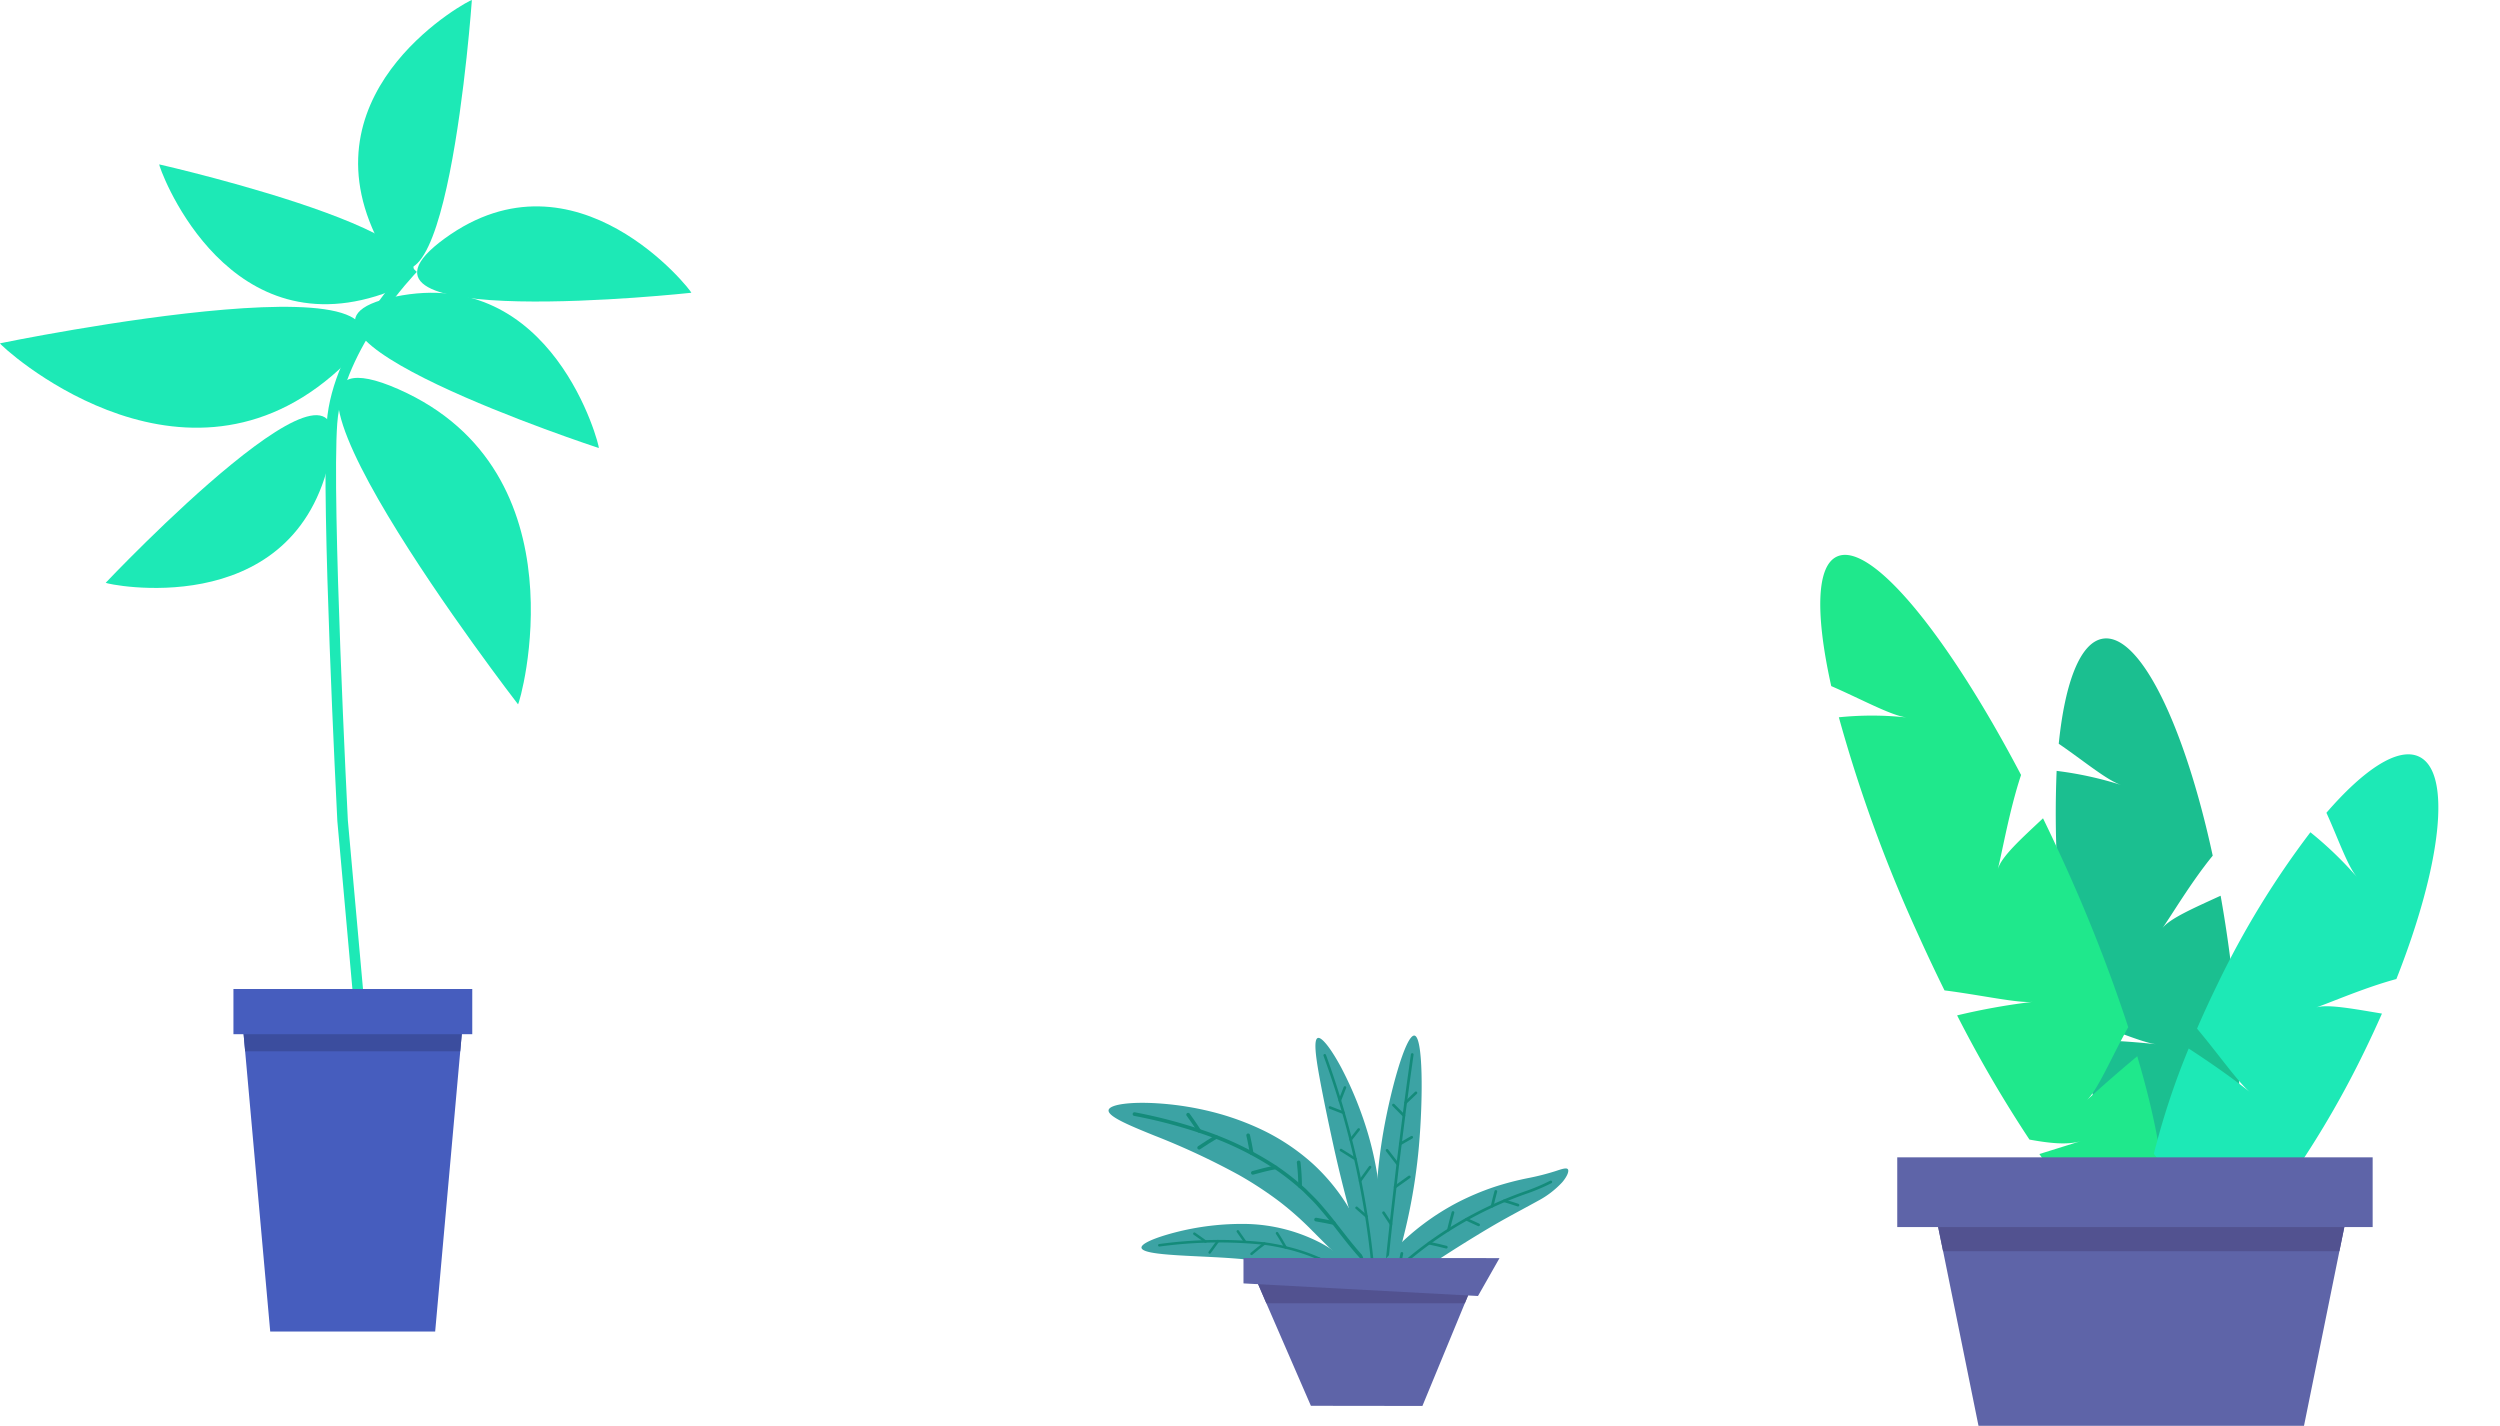 <svg xmlns="http://www.w3.org/2000/svg" width="402.553" height="229.586" viewBox="0 0 402.553 229.586">
    <defs>
        <style>
            .cls-1{fill:#1de9b6}.cls-2{fill:#465dbe}.cls-3{fill:#3b4d9e}.cls-4{fill:#1bbf90}.cls-5{fill:#1fe88c}.cls-6{fill:#5e64a8}.cls-7{fill:#525290}.cls-8{fill:#3ca3a4}.cls-10,.cls-11,.cls-12,.cls-13,.cls-9{fill:none;stroke:#148b7a;stroke-linecap:round;stroke-linejoin:round}.cls-9{stroke-width:.411px}.cls-10{stroke-width:.59px}.cls-11{stroke-width:.423px}.cls-12{stroke-width:.434px}.cls-13{stroke-width:.443px}
        </style>
    </defs>
    <g id="Group_3651" data-name="Group 3651" transform="translate(-823.734 -584.16)">
        <g id="Group_62" data-name="Group 62" transform="translate(831.271 588.821)">
            <g id="Group_51" data-name="Group 51" transform="rotate(-11 259.033 64.448)">
                <path id="Path_397" d="M831.272 563.033c-.152.252 22.723 31.543 51.493 15.317s-51.493-15.317-51.493-15.317z" class="cls-1" data-name="Path 397" transform="translate(-831.271 -563.023)"/>
            </g>
            <g id="Group_52" data-name="Group 52" transform="rotate(-5.13 653.692 -491.302)">
                <path id="Path_398" d="M889.037 625.162c.293 0 14.274-36.263-14.626-52.25s14.626 52.25 14.626 52.25z" class="cls-1" data-name="Path 398" transform="translate(-864.503 -570.487)"/>
            </g>
            <g id="Group_53" data-name="Group 53" transform="rotate(-14 97.865 -62.776)">
                <path id="Path_399" d="M850.442 545.817c-.206.126 2.687 30.408 28.72 29.036s-28.72-29.036-28.72-29.036z" class="cls-1" data-name="Path 399" transform="translate(-850.432 -545.817)"/>
            </g>
            <g id="Group_54" data-name="Group 54" transform="rotate(-17 31.758 -143.449)">
                <path id="Path_400" d="M896.987 537.109c-.142-.195-29.678 5.5-25.934 31.607s25.934-31.607 25.934-31.607z" class="cls-1" data-name="Path 400" transform="translate(-870.725 -537.104)"/>
            </g>
            <g id="Group_55" data-name="Group 55" transform="rotate(-5.13 367.337 -641.33)">
                <path id="Path_401" d="M916.8 571.775c.125-.208-16.3-25.69-38.745-12.274s38.745 12.274 38.745 12.274z" class="cls-1" data-name="Path 401" transform="translate(-873.104 -555.6)"/>
            </g>
            <g id="Group_56" data-name="Group 56" transform="rotate(-13 220.824 -192.688)">
                <path id="Path_402" d="M902.177 594.712c.214-.11-.431-30.526-26.492-31.129s26.492 31.129 26.492 31.129z" class="cls-1" data-name="Path 402" transform="translate(-868.432 -563.575)"/>
            </g>
            <g id="Group_57" data-name="Group 57" transform="rotate(-11 363.394 5.396)">
                <path id="Path_403" d="M839.189 594.063c.013.242 27.758 11.965 38.858-11.9s-38.858 11.9-38.858 11.9z" class="cls-1" data-name="Path 403" transform="translate(-839.189 -573.952)"/>
            </g>
            <g id="Group_58" data-name="Group 58" transform="rotate(-5.13 462.367 -414.225)">
                <path id="Path_404" d="M860.828 679.253h1.7v-30.858c.02-.483 2-51.624 4.017-63.818 1.972-11.932 14.809-23.022 14.939-23.134l-1.1-1.292c-.547.468-13.439 11.6-15.512 24.147-2.032 12.3-3.958 61.958-4.04 64.065z" class="cls-1" data-name="Path 404" transform="translate(-860.828 -560.151)"/>
            </g>
            <g id="Group_59" data-name="Group 59" transform="translate(31.387 158.479)">
                <path id="Path_405" d="M850.437 633.876l.55 6.147 4.037 45.116h26.561l4.037-45.116.55-6.147z" class="cls-2" data-name="Path 405" transform="translate(-850.437 -633.876)"/>
            </g>
            <g id="Group_60" data-name="Group 60" transform="translate(31.387 158.479)">
                <path id="Path_406" d="M850.437 633.876l.55 6.147h34.634l.55-6.147z" class="cls-3" data-name="Path 406" transform="translate(-850.437 -633.876)"/>
            </g>
            <g id="Group_61" data-name="Group 61" transform="translate(30.05 154.587)">
                <path id="Rectangle_16" d="M0 0h38.457v7.277H0z" class="cls-2" data-name="Rectangle 16" transform="rotate(-180 19.229 3.638)"/>
            </g>
        </g>
        <g id="Group_135" data-name="Group 135" transform="translate(1128.14 669.448)">
            <g id="Group_129" data-name="Group 129" transform="rotate(-8 149.119 -142.555)">
                <path id="Path_466" d="M1041.327 682.486c-2.3-.21-4.879-1.5-7.471-2.967a145.18 145.18 0 0 1-2.435-19.324 122.32 122.32 0 0 1 12.04 2.409c-2.239-.583-7.189-3.65-12.241-6.2q-.179-4.178-.185-8.562a165.593 165.593 0 0 1 2.7-31.049 57.307 57.307 0 0 1 9.982 3.7c-2.172-1.063-5.531-4.787-9.038-7.98 2.383-9.71 5.737-15.767 9.454-15.767 5.984 0 11.028 15.671 12.59 37.064-4.014 3.706-7.848 8.534-9.695 10.484 1.356-1.428 5.63-2.589 10.058-3.921q.138 3.66.141 7.473a181.249 181.249 0 0 1-1.41 23.065c-4.42 2.791-8.656 6.171-10.954 6.827a289.56 289.56 0 0 1 10.362-2.737c-2.318 14.38-6.417 23.946-11.092 23.946-3.885 0-7.373-6.611-9.772-17.1l6.966.639z" class="cls-4" data-name="Path 466" transform="translate(-1031.034 -596.746)"/>
            </g>
            <g id="Group_130" data-name="Group 130" transform="rotate(-9 24.698 84.662)">
                <path id="Path_467" d="M1040.983 685.548c-2.286.336-5.182-.493-8.146-1.533a204.516 204.516 0 0 1-8.378-21.571 105.877 105.877 0 0 1 12.387-.252c-2.345-.108-8.087-2.388-13.763-4.043q-1.476-4.748-2.85-9.78a232.988 232.988 0 0 1-7.073-36.315 52.31 52.31 0 0 1 10.8 1.741c-2.43-.675-6.839-4.109-11.225-6.895-.724-11.744.629-19.537 4.224-20.469 5.782-1.5 15.543 15.222 23.725 39.387-2.725 5.26-4.925 11.762-6.1 14.465.866-1.98 4.637-4.386 8.5-7.022q1.272 4.166 2.466 8.542a255.7 255.7 0 0 1 5.827 26.828c-3.4 4.31-6.443 9.254-8.459 10.584a248.88 248.88 0 0 1 9.161-5.74c2.245 17.087 1.264 29.095-3.252 30.266-3.757.974-9.189-5.738-14.777-17.176z" class="cls-5" data-name="Path 467" transform="translate(-1012.547 -586.337)"/>
            </g>
            <g id="Group_131" data-name="Group 131" transform="rotate(-8 326.564 -198.098)">
                <path id="Path_468" d="M1044.049 674.586c-1.808-1.4-3.3-3.767-4.7-6.284a122.3 122.3 0 0 1 7.913-16.006c3.034 2.647 6 5.373 8.8 8.323-1.566-1.651-4.117-6.652-7.021-11.31q2-3.274 4.25-6.611a141.829 141.829 0 0 1 18.227-22.156 58.939 58.939 0 0 1 6.423 8.19c-1.266-1.978-2.15-6.621-3.433-10.94 6.985-6.1 12.9-8.9 16-6.893 4.992 3.226 1.135 17.859-8.571 34.971-5.254.653-10.936 2.258-13.483 2.746 1.869-.355 6.032 1.066 10.409 2.44q-1.769 2.857-3.727 5.758a154.658 154.658 0 0 1-13.046 16.779c-5.122-.262-10.4.026-12.651-.714a322.753 322.753 0 0 1 10.051 3.5c-9.332 9.687-17.674 14.749-21.573 12.23-3.241-2.095-2.748-9 .649-18.27q2.741 2.125 5.483 4.247z" class="cls-1" data-name="Path 468" transform="translate(-1035.731 -610.257)"/>
            </g>
            <g id="Group_132" data-name="Group 132" transform="translate(7.131 109.641)">
                <path id="Path_469" d="M1083.395 653.287l-1.338 6.537-5.7 28.12h-52.411l-5.7-28.12-1.338-6.537z" class="cls-6" data-name="Path 469" transform="translate(-1016.902 -653.287)"/>
            </g>
            <g id="Group_133" data-name="Group 133" transform="translate(7.131 106.935)">
                <path id="Path_470" d="M1083.395 651.634v2.707l-1.338 6.537h-63.818l-1.338-6.537v-2.707z" class="cls-7" data-name="Path 470" transform="translate(-1016.902 -651.634)"/>
            </g>
            <g id="Group_134" data-name="Group 134" transform="translate(1.091 101.063)">
                <path id="Rectangle_35" d="M0 0h76.552v11.233H0z" class="cls-6" data-name="Rectangle 35"/>
            </g>
        </g>
        <g id="Group_144" data-name="Group 144" transform="translate(1003.443 750.9)">
            <g id="Group_136" data-name="Group 136" transform="rotate(-5.13 354.958 -27.347)">
                <path id="Path_471" d="M971.528 664.938a32.286 32.286 0 0 0-7.058-3.618 61.715 61.715 0 0 0-10.239-2.712c-6.59-1.235-16.165-1.892-16.151-3.315.006-.662 2.3-1.408 5.6-1.959a43.014 43.014 0 0 1 11.559-.334 27.238 27.238 0 0 1 11.467 4 19.57 19.57 0 0 1 6.277 6.426z" class="cls-8" data-name="Path 471" transform="translate(-938.08 -652.752)"/>
                <path id="Path_472" d="M971.061 663.149c-3.647-3.958-8.9-6.436-14.346-7.677a70.472 70.472 0 0 0-16.866-1.232" class="cls-9" data-name="Path 472" transform="translate(-936.952 -651.822)"/>
                <path id="Line_3" d="M1.666 1.416L0 0" class="cls-9" data-name="Line 3" transform="translate(8.681 1.058)"/>
                <path id="Path_473" d="M946.2 654.334c-.508.558-1 1.125-1.485 1.7" class="cls-9" data-name="Path 473" transform="translate(-933.849 -651.743)"/>
                <path id="Path_474" d="M948.659 655.31q-.481-.889-1-1.757" class="cls-9" data-name="Path 474" transform="translate(-931.974 -652.241)"/>
                <path id="Path_475" d="M951 654.98c-.76.472-1.487.956-2.2 1.467" class="cls-9" data-name="Path 475" transform="translate(-931.24 -651.331)"/>
                <path id="Path_476" d="M952.646 656.487a35.905 35.905 0 0 0-1.166-2.407" class="cls-9" data-name="Path 476" transform="translate(-929.535 -651.905)"/>
                <path id="Path_477" d="M956.072 656.9c-.667.144-1.3.283-1.941.473" class="cls-9" data-name="Path 477" transform="translate(-927.845 -650.107)"/>
            </g>
            <g id="Group_137" data-name="Group 137" transform="rotate(-6 106.857 17.96)">
                <path id="Path_478" d="M976.32 673.521a29.394 29.394 0 0 1-4.846-4.289c-1.547-1.677-3.017-3.541-4.482-5.347a51.06 51.06 0 0 0-4.718-5.175 59.915 59.915 0 0 0-6.074-4.97 117.626 117.626 0 0 0-12.9-7.749c-4.1-2.178-7.163-3.889-6.881-4.843.264-.9 3.819-1.03 8.665-.131a48.635 48.635 0 0 1 7.916 2.171 43.217 43.217 0 0 1 7.951 3.883 34.36 34.36 0 0 1 7.266 6.112 31.751 31.751 0 0 1 4.669 6.942c1.115 2.244 1.975 4.3 2.818 6.158a40.905 40.905 0 0 0 2.617 4.987z" class="cls-8" data-name="Path 478" transform="translate(-936.404 -640.404)"/>
                <path id="Path_479" d="M975.616 671.515c-3.043-3.089-5.023-6.708-7.18-10.067-.542-.843-1.1-1.665-1.677-2.476s-1.232-1.557-1.854-2.342a41.205 41.205 0 0 0-4.3-4.2 51.015 51.015 0 0 0-10.266-6.508 79.88 79.88 0 0 0-11.437-4.405" class="cls-10" data-name="Path 479" transform="translate(-934.812 -639.694)"/>
                <path id="Path_480" d="M945.641 644.908a56.657 56.657 0 0 0-1.5-2.782" class="cls-10" data-name="Path 480" transform="translate(-931.47 -639.307)"/>
                <path id="Path_481" d="M947.778 644.594c-.991.464-1.946.917-2.9 1.433" class="cls-10" data-name="Path 481" transform="translate(-931 -637.733)"/>
                <path id="Path_482" d="M950.053 647.664a42.616 42.616 0 0 0-.254-2.905" class="cls-10" data-name="Path 482" transform="translate(-927.862 -637.628)"/>
                <path id="Path_483" d="M953.607 648.182c-1.256.078-2.537.291-3.735.486" class="cls-10" data-name="Path 483" transform="translate(-927.816 -635.445)"/>
                <path id="Path_484" d="M954.355 651.781a33.414 33.414 0 0 0 .17-3.852" class="cls-10" data-name="Path 484" transform="translate(-924.957 -635.606)"/>
                <path id="Path_485" d="M958.35 654.54c-.93-.3-1.857-.594-2.777-.842" class="cls-10" data-name="Path 485" transform="translate(-924.181 -631.928)"/>
            </g>
            <g id="Group_138" data-name="Group 138" transform="rotate(-8 19.403 -227.229)">
                <path id="Path_486" d="M960.874 673.662c-.811-4.911-1.852-11.935-2.491-20.449-.27-3.583-.55-7.776-.68-11.125s-.07-5.856.617-6.007c.663-.144 1.914 2.062 3.1 5.306a59.064 59.064 0 0 1 2.807 11.349 53.059 53.059 0 0 1-1.2 20.888z" class="cls-8" data-name="Path 486" transform="translate(-957.648 -636.074)"/>
                <path id="Path_487" d="M961.441 672.373a137.723 137.723 0 0 0-2.941-34.514" class="cls-11" data-name="Path 487" transform="translate(-957.105 -634.936)"/>
                <path id="Line_4" d="M0 1.958L1.102 0" class="cls-11" data-name="Line 4" transform="translate(2.79 8.505)"/>
                <path id="Path_488" d="M960.327 644.152q-1-.582-2.026-1.141" class="cls-11" data-name="Path 488" transform="translate(-957.232 -631.65)"/>
                <path id="Line_5" d="M0 1.438L1.496 0" class="cls-11" data-name="Line 5" transform="translate(3.65 15.505)"/>
                <path id="Path_489" d="M960.884 649.066c-.7-.6-1.389-1.186-2.1-1.762" class="cls-11" data-name="Path 489" transform="translate(-956.925 -628.913)"/>
                <path id="Line_6" d="M0 1.973L1.897 0" class="cls-11" data-name="Line 6" transform="translate(4.219 21.76)"/>
                <path id="Line_7" d="M1.377 1.581L0 0" class="cls-11" data-name="Line 7" transform="translate(3.056 27.955)"/>
            </g>
            <g id="Group_139" data-name="Group 139" transform="rotate(-9 29.922 -230.663)">
                <path id="Path_490" d="M961.164 674.4a83.873 83.873 0 0 1 3.912-21.275c2.319-7.2 6.479-16.359 7.836-15.9 1.335.454-.213 10.224-2.09 17.724a93.383 93.383 0 0 1-7.484 19.876z" class="cls-8" data-name="Path 490" transform="translate(-961.164 -637.215)"/>
                <path id="Path_491" d="M961.866 673.34q4.517-17.284 9.761-34.319" class="cls-12" data-name="Path 491" transform="translate(-960.716 -636.063)"/>
                <path id="Line_8" d="M0 1.299L1.889 0" class="cls-12" data-name="Line 8" transform="translate(8.643 9.149)"/>
                <path id="Line_9" d="M1.396 1.944L0 0" class="cls-12" data-name="Line 9" transform="translate(6.648 10.525)"/>
                <path id="Line_10" d="M0 .764L1.984 0" class="cls-12" data-name="Line 10" transform="translate(6.759 16.107)"/>
                <path id="Line_11" d="M1.354 2.485L0 0" class="cls-12" data-name="Line 11" transform="translate(4.494 17.568)"/>
                <path id="Line_12" d="M0 1.252L2.511 0" class="cls-12" data-name="Line 12" transform="translate(4.845 22.355)"/>
                <path id="Line_13" d="M.892 1.978L0 0" class="cls-12" data-name="Line 13" transform="translate(2.363 27.399)"/>
            </g>
            <g id="Group_140" data-name="Group 140" transform="rotate(-10.02 176.536 -192.728)">
                <path id="Path_492" d="M958.354 668.384a23.687 23.687 0 0 1 7.065-7.741 39.9 39.9 0 0 1 11.634-5.9 42.62 42.62 0 0 1 6.117-1.4 47.226 47.226 0 0 1 5.868-.47 39.4 39.4 0 0 0 4.289-.326c1.1-.154 1.862-.288 2.068.023.19.287-.206 1.056-1.227 1.909a14.642 14.642 0 0 1-4.405 2.289c-1.79.614-3.606 1.2-5.385 1.81-1.849.63-3.718 1.338-5.462 2.021-4 1.567-7.622 3.113-10.843 4.564a35.308 35.308 0 0 0-7.869 4.517z" class="cls-8" data-name="Path 492" transform="translate(-958.354 -652.381)"/>
                <path id="Path_493" d="M958.99 668.252a26.451 26.451 0 0 1 7.217-5.956 60.6 60.6 0 0 1 8.159-4.1 61.657 61.657 0 0 1 8.6-2.814 64.16 64.16 0 0 1 4.408-.914 32.448 32.448 0 0 0 4.563-1.022" class="cls-13" data-name="Path 493" transform="translate(-957.948 -651.701)"/>
                <path id="Path_494" d="M974.281 654.475c.7.352 1.377.694 2.05 1.069" class="cls-13" data-name="Path 494" transform="translate(-948.198 -651.046)"/>
                <path id="Path_495" d="M973.018 655.657q.469-1.125.994-2.235" class="cls-13" data-name="Path 495" transform="translate(-949.003 -651.717)"/>
                <path id="Path_496" d="M970.3 655.616c.6.4 1.2.812 1.777 1.225" class="cls-13" data-name="Path 496" transform="translate(-950.736 -650.318)"/>
                <path id="Path_497" d="M968.379 657.379c.373-.888.779-1.762 1.205-2.648" class="cls-13" data-name="Path 497" transform="translate(-951.961 -650.883)"/>
                <path id="Path_498" d="M966.278 657.291c.883.347 1.762.732 2.615 1.114" class="cls-13" data-name="Path 498" transform="translate(-953.301 -649.25)"/>
                <path id="Path_499" d="M962.992 659.918c.242-.7.5-1.407.775-2.1" class="cls-13" data-name="Path 499" transform="translate(-955.396 -648.916)"/>
            </g>
            <g id="Group_141" data-name="Group 141" transform="translate(22.829 39.923)">
                <path id="Path_500" d="M984.993 660.452l-1.318 3.188-6.83 16.537-17.957-.023-7.173-16.514-1.371-3.188z" class="cls-6" data-name="Path 500" transform="translate(-950.344 -660.452)"/>
            </g>
            <g id="Group_142" data-name="Group 142" transform="translate(22.829 38.89)">
                <path id="Path_501" d="M984.993 659.821v1.032l-1.318 3.188h-31.96l-1.371-3.188v-1.032z" class="cls-7" data-name="Path 501" transform="translate(-950.344 -659.821)"/>
            </g>
            <g id="Group_143" data-name="Group 143" transform="translate(20.519 35.825)">
                <path id="Path_502" d="M986.694 664.067l-37.761-2.027v-4.091l41.225.017z" class="cls-6" data-name="Path 502" transform="translate(-948.934 -657.949)"/>
            </g>
        </g>
    </g>
</svg>